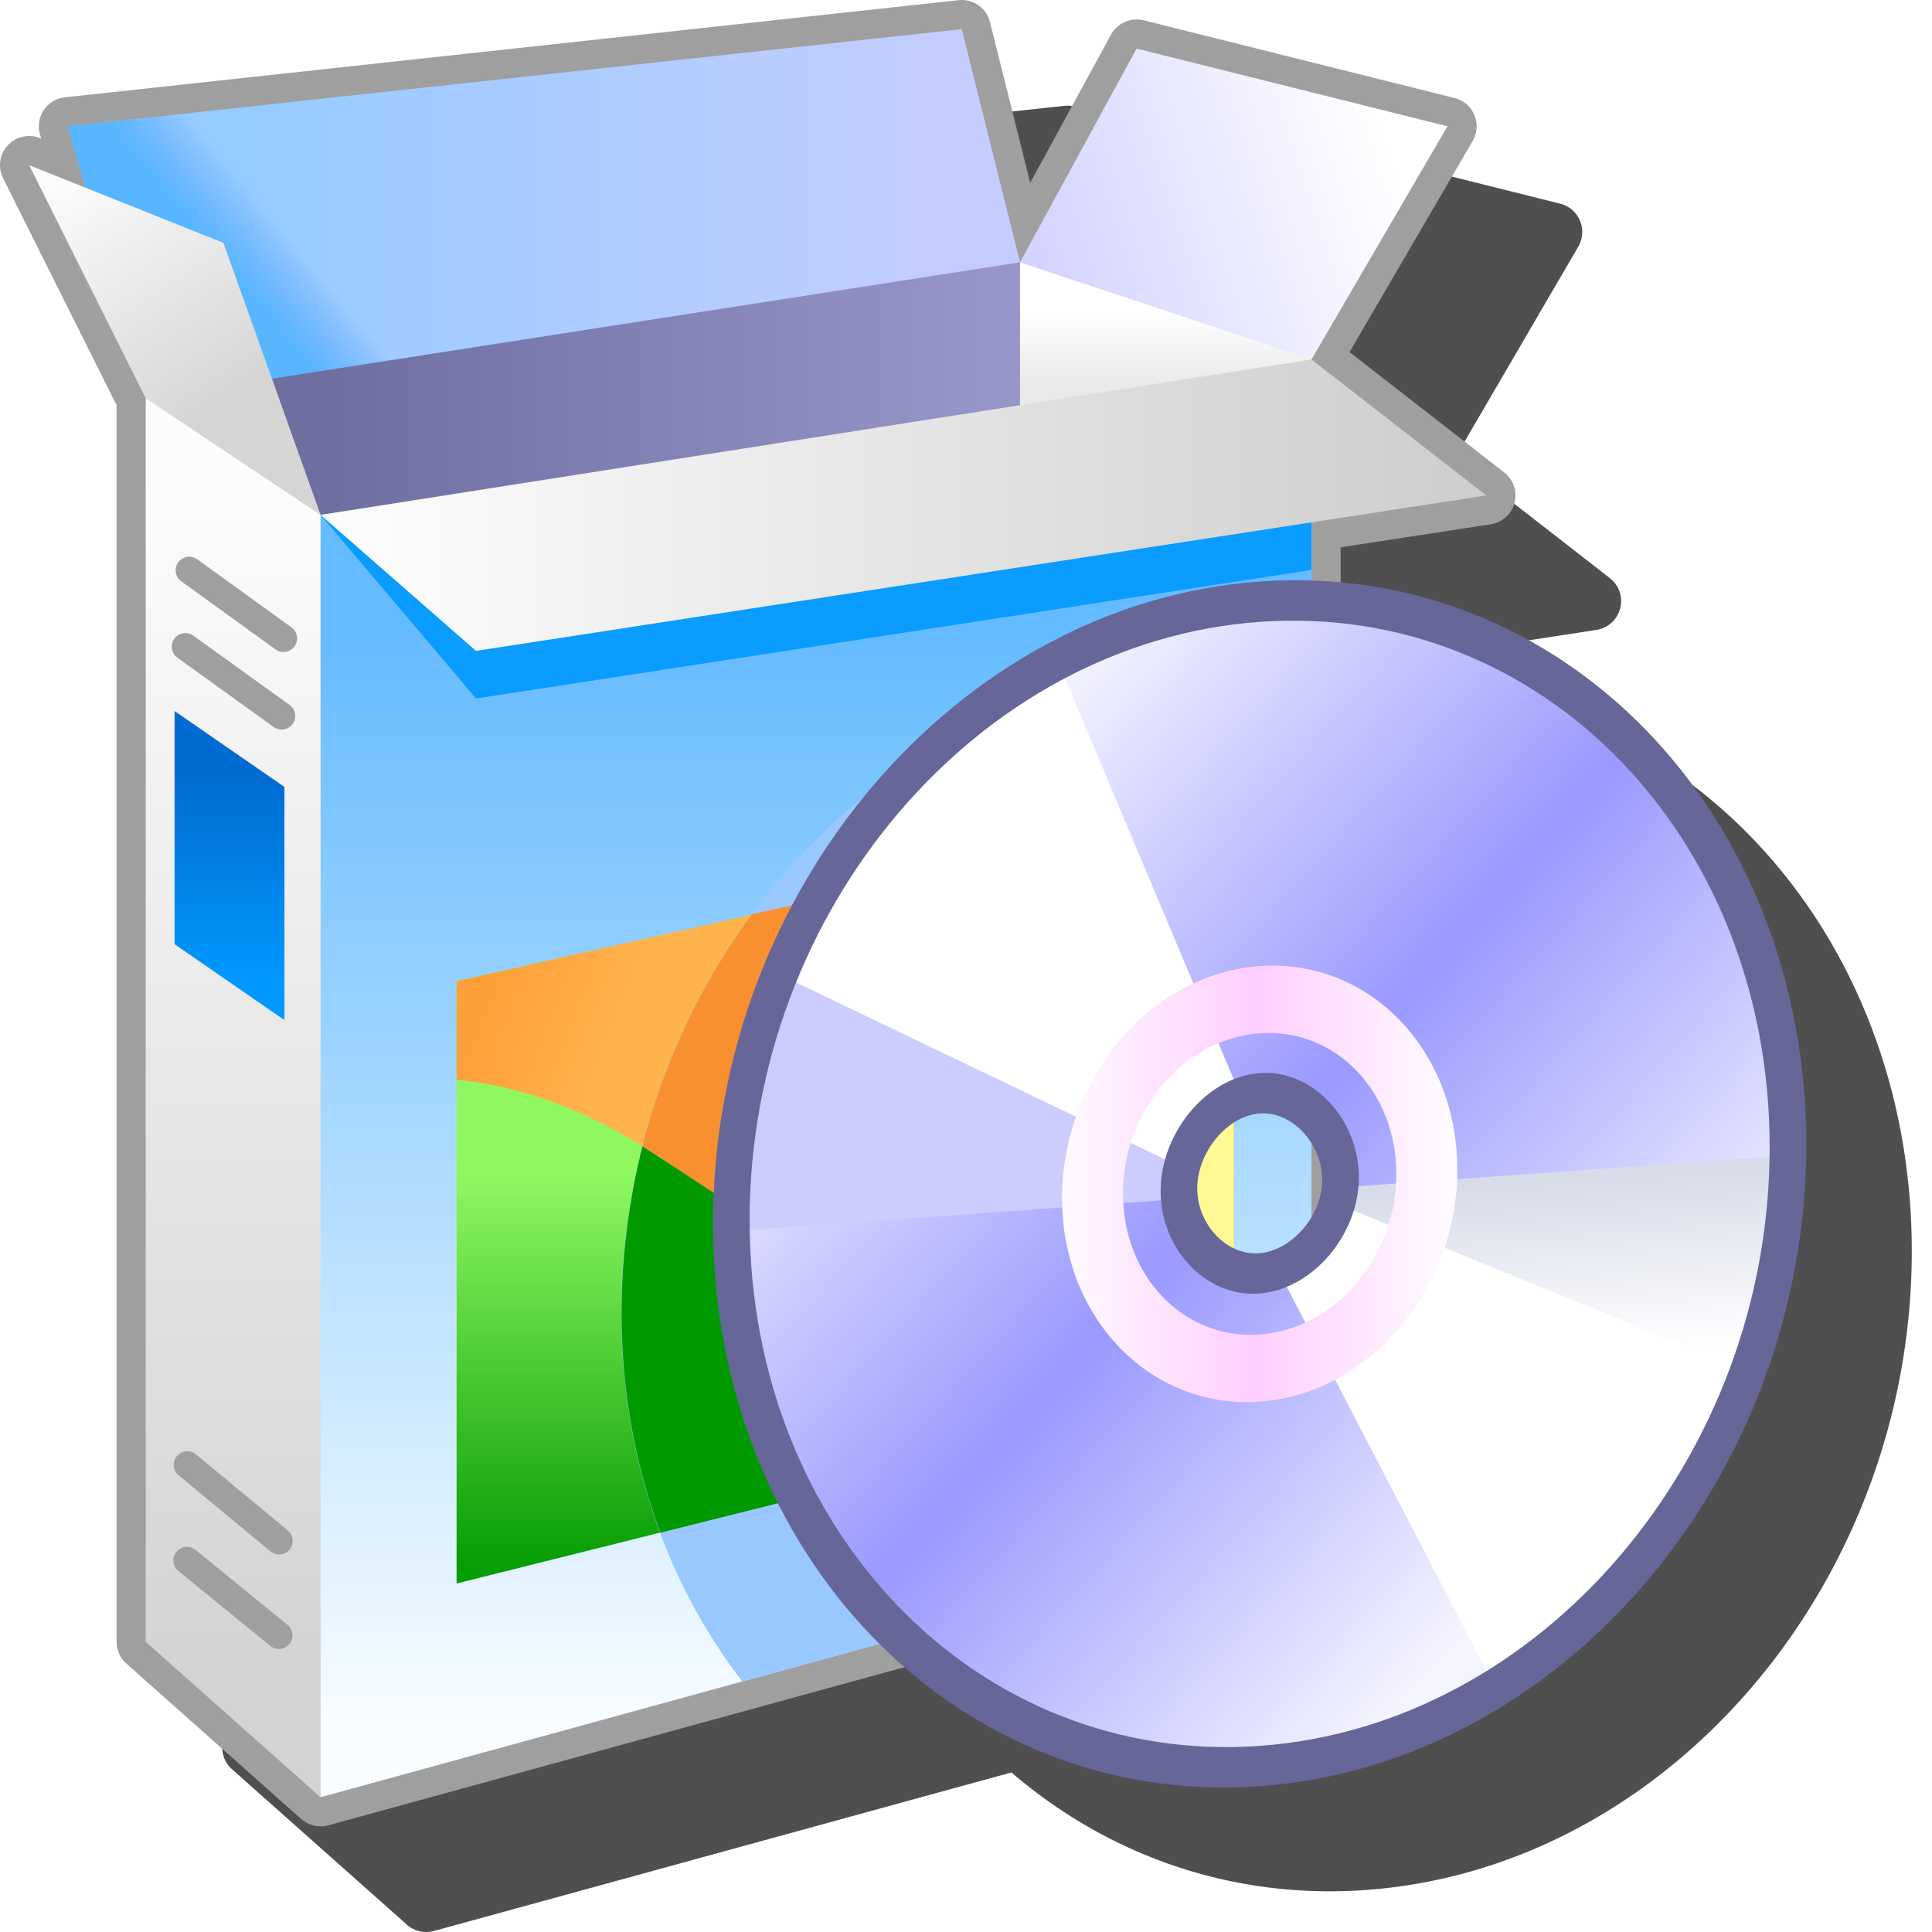<svg version="1.1" viewBox="0 0 256 256" xmlns="http://www.w3.org/2000/svg">
<defs>
<linearGradient id="linearGradient3549" x1="-125.93" x2="-97.932" y1="23.25" y2="23.25" gradientTransform="translate(-13.5 -1)" gradientUnits="userSpaceOnUse">
<stop stop-color="#fcfcfc" offset="0"/>
<stop stop-color="#cecece" offset="1"/>
</linearGradient>
<linearGradient id="linearGradient17518" x1="-108.43" x2="-99.432" y1="17" y2="14" gradientTransform="translate(-13.5 -1)" gradientUnits="userSpaceOnUse">
<stop stop-color="#d3d3ff" offset="0"/>
<stop stop-color="#fff" offset="1"/>
</linearGradient>
<linearGradient id="linearGradient37484" x1="-106.43" x2="-106.43" y1="20.186" y2="18.25" gradientTransform="translate(-13.5 -1)" gradientUnits="userSpaceOnUse">
<stop stop-color="#e9e9e9" offset="0"/>
<stop stop-color="#fff" offset="1"/>
</linearGradient>
<linearGradient id="linearGradient56211" x1="-126.93" x2="-109.43" y1="21.75" y2="21.75" gradientTransform="translate(-13.5 -1)" gradientUnits="userSpaceOnUse">
<stop stop-color="#6e6ea1" offset="0"/>
<stop stop-color="#9696c9" offset="1"/>
</linearGradient>
<linearGradient id="linearGradient74736" x1="-128.93" x2="-110.93" y1="15.75" y2="15.75" gradientTransform="translate(-13.5 -1)" gradientUnits="userSpaceOnUse">
<stop stop-color="#95cbff" offset="0"/>
<stop stop-color="#c4ccff" offset="1"/>
</linearGradient>
<linearGradient id="linearGradient91996" x1="-129.93" x2="-133.93" y1="21" y2="15" gradientTransform="translate(-13.5 -1)" gradientUnits="userSpaceOnUse">
<stop stop-color="#d5d5d5" offset="0"/>
<stop stop-color="#fcfcfc" offset="1"/>
</linearGradient>
<linearGradient id="linearGradient106183" x1="-129.43" x2="-129.43" y1="53.5" y2="22.5" gradientTransform="translate(-13.5 -1)" gradientUnits="userSpaceOnUse">
<stop stop-color="#d3d3d3" offset="0"/>
<stop stop-color="#fcfcfc" offset="1"/>
</linearGradient>
<linearGradient id="linearGradient123921" x1="-124.93" x2="-124.93" y1="55" y2="26.5" gradientTransform="translate(-13.5 -1)" gradientUnits="userSpaceOnUse">
<stop stop-color="#fafdff" offset="0"/>
<stop stop-color="#65bbff" offset="1"/>
</linearGradient>
<linearGradient id="linearGradient149207" x1="-130.98" x2="-130.98" y1="30.146" y2="35.468" gradientTransform="translate(-11.758 -.952)" gradientUnits="userSpaceOnUse">
<stop stop-color="#006bd1" offset="0"/>
<stop stop-color="#09f" offset="1"/>
</linearGradient>
<linearGradient id="linearGradient162495" x1="-124.53" x2="-121.12" y1="36.657" y2="37.992" gradientTransform="translate(-12 -1)" gradientUnits="userSpaceOnUse">
<stop stop-color="#ff9f39" offset="0"/>
<stop stop-color="#ffb34d" offset="1"/>
</linearGradient>
<linearGradient id="linearGradient179765" x1="-123.94" x2="-123.94" y1="50.5" y2="40.5" gradientTransform="translate(-12 -1)" gradientUnits="userSpaceOnUse">
<stop stop-color="#079d04" offset="0"/>
<stop stop-color="#8ff85f" offset="1"/>
</linearGradient>
<linearGradient id="linearGradient300283" x1="-163.06" x2="-161.71" y1="17.421" y2="16.293" gradientTransform="translate(20,-1.5)" gradientUnits="userSpaceOnUse">
<stop stop-color="#57b6ff" offset="0"/>
<stop stop-color="#57a2ff" stop-opacity="0" offset="1"/>
</linearGradient>
<linearGradient id="linearGradient3027-5" x1="-129.43" x2="-103.43" y1="84.5" y2="112" gradientTransform="translate(-12.568)" gradientUnits="userSpaceOnUse">
<stop stop-color="#f4f4ff" offset="0"/>
<stop stop-color="#99f" offset=".5"/>
<stop stop-color="#f4f4ff" offset="1"/>
</linearGradient>
<linearGradient id="linearGradient55886-2" x1="-123.89" x2="-108.08" y1="98.65" y2="98.65" gradientUnits="userSpaceOnUse">
<stop stop-color="#fffaff" offset="0"/>
<stop stop-color="#ffceff" offset=".5"/>
<stop stop-color="#fffaff" offset="1"/>
</linearGradient>
<linearGradient id="linearGradient611595" x1="-109.32" x2="-109.32" y1="105.97" y2="99.412" gradientUnits="userSpaceOnUse">
<stop stop-color="#fff" offset="0"/>
<stop stop-color="#d8dce9" offset="1"/>
</linearGradient>
<filter id="filter939" x="-.124" y="-.122" width="1.247" height="1.244" color-interpolation-filters="sRGB">
<feGaussianBlur stdDeviation="12.322"/>
</filter>
</defs>
<g transform="translate(-12.568)">
<path d="m153.59 14.023-100.74 10.95-17.689 1.921a3.862 3.862 0 0 0-3.297 4.9l0.162 0.567-0.164-0.066a3.862 3.862 0 0 0-4.887 5.313l15.038 30.078v163.86a3.862 3.862 0 0 0 1.296 2.886l23.17 20.594a3.862 3.862 0 0 0 3.588 0.839l76.522-21.005c12.666 10.872 29.023 16.848 46.893 15.58 40.188-2.85 72.408-40.809 72.407-84.677 6.3e-4 -39.754-26.757-71.171-61.684-74.593v-4.646l19.894-3.058a3.862 3.862 0 0 0 1.784-6.864l-20.502-15.947 16.317-27.973a3.862 3.862 0 0 0-2.398-5.693l-41.192-10.298a3.862 3.862 0 0 0-4.325 1.898l-10.709 19.634-5.325-21.296a3.862 3.862 0 0 0-4.165-2.901z" color="#000000" filter="url(#filter939)" opacity=".83" stroke-linecap="round" stroke-linejoin="round" stroke-width=".988" style="-inkscape-stroke:none"/>
<g transform="matrix(5.149 0 0 5.149 778.12 -47.628)">
<path d="m-123.93 10-19.564 2.127-3.436 0.373 0.451 1.58-1.451-0.58 3 6v32l4.5 4 25.5-7v-25.809l4.5-0.691-4.5-3.5 3.5-6-8-2-3 5.5z" fill="none" stroke="#9f9f9f" stroke-linecap="round" stroke-linejoin="round" stroke-width="1.5"/>
<path d="m-122.43 16-1.5-6-23 2.5 2 7 11.088 0.579z" fill="url(#linearGradient74736)"/>
<path d="m-119.43 10.5 8 2-3.5 6-4.598-0.487-2.902-2.013z" fill="url(#linearGradient17518)"/>
<path d="m-122.43 16-1.842 8.5h9.342v-6z" fill="url(#linearGradient37484)"/>
<path d="m-143.5 12.127-3.436 0.373 2 7 7.391-0.814z" fill="url(#linearGradient300283)" style="mix-blend-mode:normal"/>
<path d="m-122.43 16-22.5 3.5 0.243 5.988 22.257 0.012z" fill="url(#linearGradient56211)"/>
<path d="m-140.43 55.5-4.5-4v-32l1.968 0.381 2.533 2.619 1.198 19.412z" fill="url(#linearGradient106183)"/>
<path d="m-140.43 22.5v33l25.5-7v-29.346z" fill="url(#linearGradient123921)"/>
<path d="m-140.43 22.5-2.5-7-5-2 3 6z" fill="url(#linearGradient91996)"/>
<path d="m-140.43 22.5 4 4.725 21.5-3.308v-4.763z" fill="#0a9cff" style="mix-blend-mode:normal"/>
<path d="m-140.43 22.5 4 3.5 26-4-4.5-3.5z" fill="url(#linearGradient3549)"/>
<path d="m-141.36 35.501v-6l-2.827-1.953v6z" fill="url(#linearGradient149207)"/>
<g fill="none" stroke="#9f9f9f" stroke-linecap="round" stroke-width=".7">
<path d="m-143.81 23.926 2.425 1.752"/>
<path d="m-143.91 25.891 2.478 1.784"/>
<path d="m-143.86 46.946 2.362 1.957"/>
<path d="m-143.87 49.406 2.369 1.93"/>
</g>
<path d="m-136.93 34.5v15.5l20-5v-15z" fill="url(#linearGradient179765)"/>
<path d="m-136.93 34.5v2.535c5 0.465 9.822 5.343 12.477 9.846l7.523-1.881v-15z" fill="url(#linearGradient162495)"/>
<path d="m-119.65 30.612c-1.477 4.392-4.896 14.437-4.802 16.269l7.523-1.881v-15z" fill="#fff995"/>
<g fill-rule="evenodd">
<path d="m-118.63 26.599c-7.805 0.554-14.063 7.926-14.062 16.445-6e-5 3.66 1.167 6.956 3.118 9.482l8.053-2.218z" fill="#99c8ff" stop-color="#000000" style="mix-blend-mode:normal"/>
<path d="m-129.33 32.776c-1.288 1.75-2.261 3.782-2.82 5.976 2.252 1.534 4.891 3.332 11.154 7.264 4.263-11.453-5.503-13.863-5.503-13.863z" fill="#f99030" stop-color="#000000" style="mix-blend-mode:normal"/>
<path d="m-123.94 44.153c-1.853-1.187-6.05-4.018-8.206-5.402-0.346 1.368-0.538 2.829-0.538 4.293-3e-5 2.016 0.354 3.922 0.999 5.649l8.759-2.194z" fill="#090" stop-color="#000000" style="mix-blend-mode:normal"/>
</g>
<g transform="matrix(.628 -.045 0 .692 -43.553 -33.76)">
<path transform="translate(12.568)" d="m-128.35 77a21.65 21.65 0 0 0-21.65 21.65 21.65 21.65 0 0 0 21.65 21.65 21.65 21.65 0 0 0 21.65-21.65 21.65 21.65 0 0 0-21.65-21.65zm0 18.477a3.173 3.173 0 0 1 3.172 3.174 3.173 3.173 0 0 1-3.172 3.172 3.173 3.173 0 0 1-3.174-3.172 3.173 3.173 0 0 1 3.174-3.174z" fill="url(#linearGradient3027-5)" fill-rule="evenodd" stop-color="#000000"/>
<path transform="translate(12.568)" d="m-141.7 82c-2.79 0.522-8.5 10.04-8.5 17h18.732c-0.025-0.115-0.044-0.232-0.057-0.35 0.015-1.155 0.657-2.211 1.676-2.756z" fill="#ccf"/>
<path transform="translate(12.568)" d="m-125.2 99c-0.115 1.032-0.728 1.942-1.641 2.438l13.139 13.562c3.556-3.556 7.5-11 7-16z" fill="url(#linearGradient611595)"/>
<path transform="translate(12.568)" d="m-136.7 78.5c-5 2.5-9.5 7.5-11.5 11l16.795 8.398a3.173 3.173 0 0 1 2.393-2.316zm11.389 21.041a3.173 3.173 0 0 1-2.371 2.207l8.982 16.252c4-1.5 10-8.5 10.5-11z" fill="#fff"/>
<path transform="translate(12.568)" d="m-128.35 77c-11.957-2.14e-4 -21.651 9.693-21.65 21.65-2.1e-4 11.957 9.693 21.651 21.65 21.65 11.957 2.1e-4 21.651-9.693 21.65-21.65 2.1e-4 -11.957-9.693-21.651-21.65-21.65zm7e-3 18.281c1.752 6.71e-4 3.309 1.637 3.309 3.389-6.7e-4 1.752-1.593 3.307-3.344 3.307-1.752 4.1e-4 -3.278-1.575-3.279-3.327-4e-4 -1.753 1.561-3.369 3.314-3.369z" fill="none" stop-color="#000000" stroke="#669" stroke-linecap="round" stroke-linejoin="round" stroke-width="1.5"/>
<circle cx="-115.78" cy="98.65" r="6.85" fill="none" stop-color="#000000" stroke="url(#linearGradient55886-2)" stroke-linecap="round" stroke-linejoin="round" stroke-width="2.5"/>
</g>
</g>
</g>
</svg>
